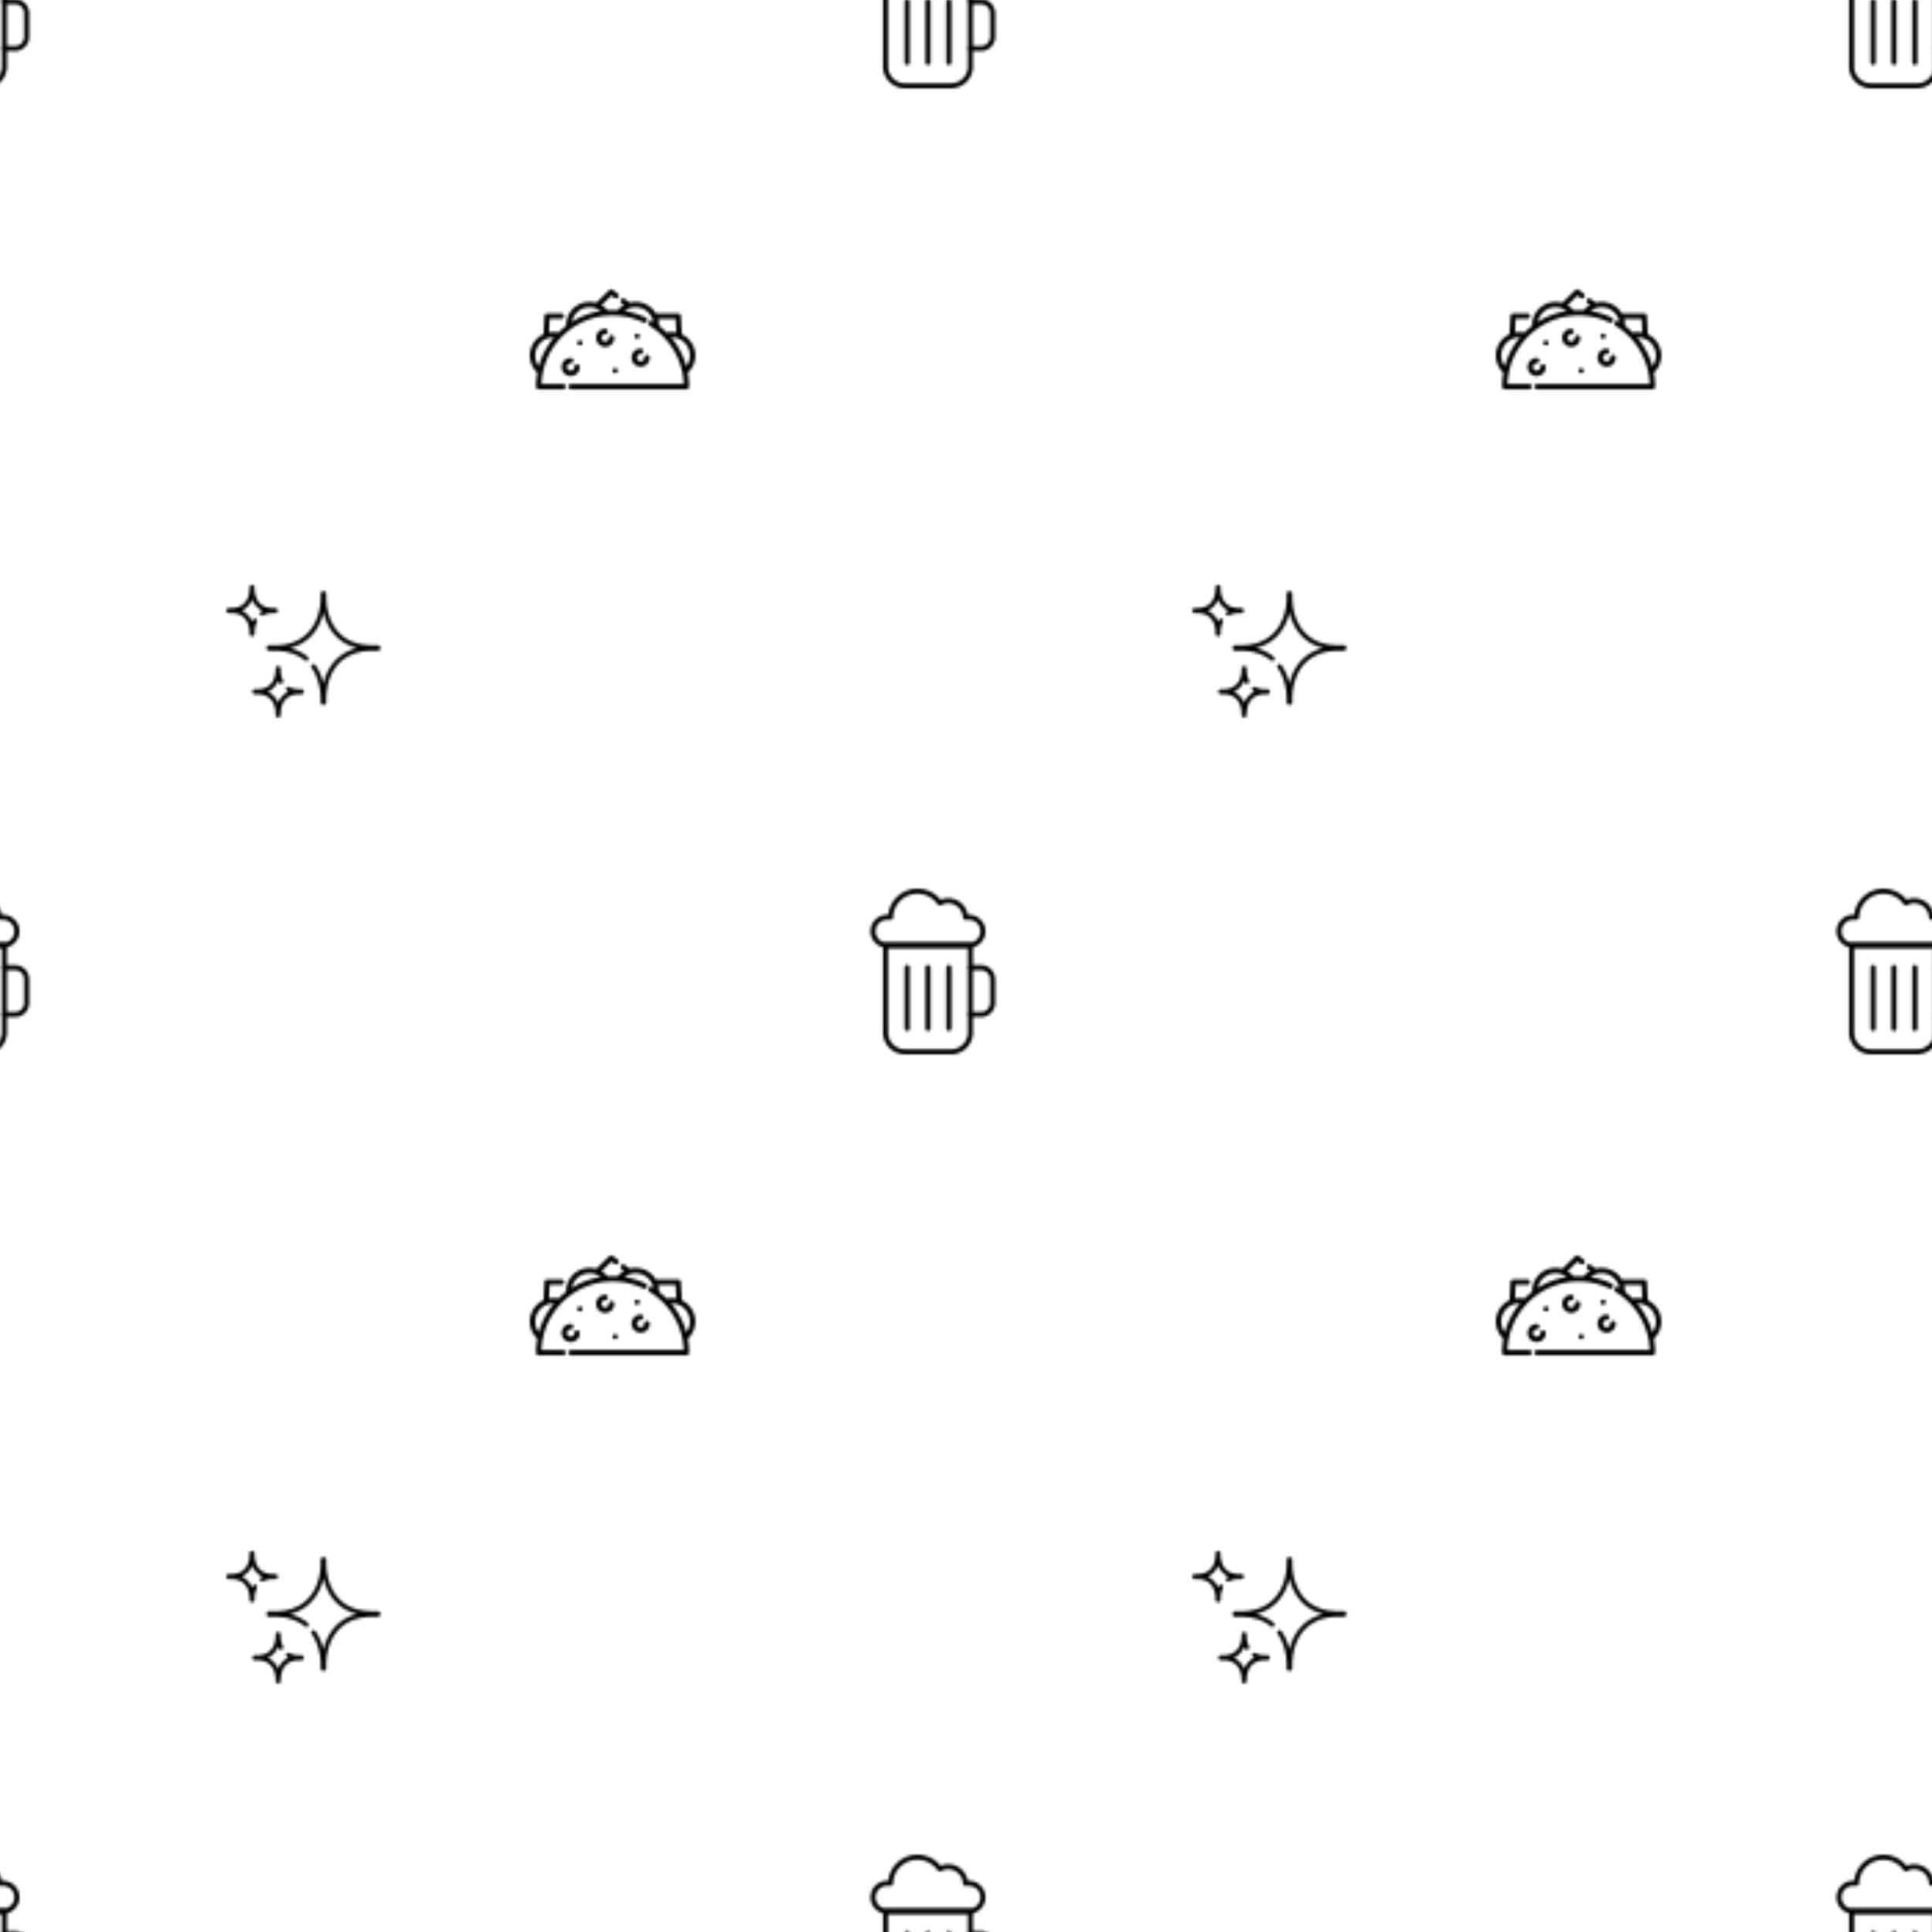 <svg xmlns="http://www.w3.org/2000/svg" xmlns:xlink="http://www.w3.org/1999/xlink" xmlns:fi="http://pattern.flaticon.com/" width="400" height="400" viewBox="0 0 700 700">
  <defs>
    <g transform="matrix(.117 0 0 .117 192 93)" id="a">
      <path d="M512 306.131c0-28.141-16.58-53.882-41.774-65.707l-2.892-56.771a8.213 8.213 0 0 0-8.204-7.796h-69.362c-13.024-22.115-36.491-35.641-62.47-35.641-6.127 0-12.18.778-18.057 2.289l-15.329-11.488a8.216 8.216 0 0 0-9.854 13.148l7.367 5.521a72.077 72.077 0 0 0-19.668 16.409 242.294 242.294 0 0 0-31.517 0 72.605 72.605 0 0 0-18.735-15.86l30.802-29.865 9.781 7.33a8.216 8.216 0 0 0 9.854-13.148l-15.392-11.535a8.215 8.215 0 0 0-10.645.676l-40.712 39.475a72.396 72.396 0 0 0-20.491-2.952c-27.701 0-52.587 15.4-64.941 40.186-5.05 10.115-7.612 21.005-7.612 32.367 0 .487.022.977.032 1.466a239.684 239.684 0 0 0-23.982 21.044 72.542 72.542 0 0 0-15.634-1.699c-4.578 0-9.105.437-13.551 1.279l2.169-42.572h36.37a8.214 8.214 0 0 0 8.215-8.215 8.214 8.214 0 0 0-8.215-8.215H53.374a8.214 8.214 0 0 0-8.204 7.796l-2.88 56.532C16.784 251.909 0 277.75 0 306.131c0 20.306 8.375 39.372 23.115 53.073a238.677 238.677 0 0 0-3.947 43.203 8.214 8.214 0 0 0 8.215 8.215h75.28c4.538 0 8.215-3.678 8.215-8.215s-3.677-8.215-8.215-8.215H35.749a221.319 221.319 0 0 1 4.369-36.409c8.296-40.397 27.827-77.602 56.482-107.606.031-.031.065-.058.094-.089a222.793 222.793 0 0 1 28.771-25.296 219.517 219.517 0 0 1 111.743-42.001 224.303 224.303 0 0 1 37.594.001c26.781 2.256 52.605 9.299 76.757 20.933a8.215 8.215 0 1 0 7.13-14.802 234.532 234.532 0 0 0-65.774-20.491c5.153-3.996 10.983-7.105 17.173-9.095a.096.096 0 0 0 .018-.007l.001.004a55.889 55.889 0 0 1 17.192-2.692c21.504 0 40.788 11.98 50.331 31.275a55.23 55.23 0 0 1 4.767 14.168c-.995-.629-1.988-1.261-2.988-1.872a8.215 8.215 0 0 0-11.295 2.723 8.215 8.215 0 0 0 2.722 11.294 221.603 221.603 0 0 1 15.591 10.472c.038.029.071.061.111.09a222.112 222.112 0 0 1 28.779 25.295c.031.032.065.058.094.09 28.654 30.004 48.185 67.209 56.483 107.609a221.243 221.243 0 0 1 4.368 36.406H127.67a8.214 8.214 0 0 0-8.215 8.215 8.214 8.214 0 0 0 8.215 8.215h356.956a8.214 8.214 0 0 0 8.215-8.215c0-14.53-1.335-29.04-3.948-43.205C503.63 345.499 512 326.434 512 306.131zM27.573 339.684c-7.173-9.586-11.144-21.273-11.144-33.552 0-23.386 14.729-44.543 36.652-52.647a55.947 55.947 0 0 1 21.588-3.436c-22.047 26.209-38.093 56.749-47.096 89.635zm102.033-137.598a55.477 55.477 0 0 1 4.857-14.351c9.56-19.178 28.811-31.091 50.239-31.091 6.808 0 13.451 1.202 19.748 3.571a55.948 55.948 0 0 1 14.673 8.221 235.9 235.9 0 0 0-89.517 33.65zm270.215 12.145c.01-.488.032-.976.032-1.463 0-7.039-.981-13.892-2.924-20.482h54.395l2.174 42.67a72.535 72.535 0 0 0-29.683.322 238.982 238.982 0 0 0-23.994-21.047zm84.616 125.446c-9.003-32.884-25.049-63.421-47.095-89.629a55.784 55.784 0 0 1 21.963 3.58c21.693 8.195 36.266 29.294 36.266 52.502-.001 12.276-3.967 23.961-11.134 33.547z"/>
      <path d="M145.976 333.406a8.214 8.214 0 0 0-8.215 8.215c0 6.341-5.159 11.5-11.5 11.5s-11.5-5.159-11.5-11.5 5.159-11.5 11.5-11.5c4.538 0 8.215-3.678 8.215-8.215s-3.677-8.215-8.215-8.215c-15.401 0-27.929 12.529-27.929 27.929s12.528 27.929 27.929 27.929c15.401 0 27.929-12.529 27.929-27.929a8.214 8.214 0 0 0-8.214-8.214zM362.616 304.375a8.214 8.214 0 0 0-8.215 8.215c0 6.341-5.159 11.5-11.5 11.5s-11.5-5.159-11.5-11.5 5.159-11.5 11.5-11.5c4.538 0 8.215-3.678 8.215-8.215s-3.677-8.215-8.215-8.215c-15.4 0-27.929 12.529-27.929 27.929s12.528 27.929 27.929 27.929 27.929-12.529 27.929-27.929a8.213 8.213 0 0 0-8.214-8.214zM252.87 243.111a8.214 8.214 0 0 0-8.215 8.215c0 6.341-5.159 11.5-11.5 11.5s-11.5-5.159-11.5-11.5 5.159-11.5 11.5-11.5c4.538 0 8.215-3.678 8.215-8.215s-3.677-8.215-8.215-8.215c-15.401 0-27.929 12.529-27.929 27.929 0 15.4 12.528 27.929 27.929 27.929s27.929-12.529 27.929-27.929a8.214 8.214 0 0 0-8.214-8.214z"/>
      <circle cx="155" cy="267" r="8"/>
      <circle cx="332" cy="246" r="8"/>
      <circle cx="264" cy="353" r="8"/>
    </g>
    <g id="c">
      <path d="M250.956 382.77c-4.086-.848-23.251 2.453-41.515-7.39a7.501 7.501 0 1 0-7.119 13.207c1.556.838 3.116 1.6 4.679 2.293-15.304 6.722-27.668 18.856-34.891 36.791-6.853-16.778-18.598-29.534-34.906-36.811 16.632-7.422 28.203-20.402 34.906-36.808 1.436 3.544 2.746 6.006 2.796 6.108a7.502 7.502 0 0 0 13.363-6.821c-.022-.1-9.103-16.674-8.03-38.733.613-4.135-2.285-8.245-6.704-9.058-4.022-.792-8.478 1.759-9.514 6.277-.536 2.341 3.344 42.848-26.052 61.642-19.137 12.208-40.863 8.414-44.911 9.332-8.557 1.948-8.55 14.176 0 16.123 3.998.901 26.15-2.883 45.293 9.578 28.428 18.522 25.291 57.953 25.481 59.719 0 9.249 13.217 11.331 16.134 2.307.987-3.073-3.164-42.18 24.905-61.4 18.493-12.672 41.411-9.616 45.399-10.065 9.126-1.025 9.942-14.333.686-16.291zM503.965 236.428c-13.713-1.523-111.464 12.208-154.185-77.488-22.458-47.18-16.698-89.951-17.922-95.317-1.102-4.824-5.663-7.714-10.024-7.157-4.973.563-8.272 4.681-8.272 8.827v19.464c-3.389 66.912-33.839 123.872-97.781 143.921-36.925 11.583-68.981 6.58-74.966 7.889-9.598 2.178-9.67 15.963.102 18.134 8.368 1.766 71.326-8.434 120.217 32.169a7.503 7.503 0 0 0 9.586-11.542c-16.776-13.932-36.883-23.888-59.891-29.672 60.573-15.257 97.752-58.495 111.983-119.061 14.112 60.195 50.984 103.816 112.208 118.997-60.613 15.167-98.306 58.369-112.295 118.769-5.208-22.138-13.896-43.327-26.956-61.831a7.502 7.502 0 0 0-12.258 8.65c4.604 6.522 8.747 13.629 12.319 21.124 21.189 44.516 17.445 89.806 17.752 94.175.791 11.16 18.999 11.722 18.429-2.077-1.029-24.872.9-109.129 68.956-149.111 45.923-26.952 97.009-19.079 103.828-20.613 10.278-2.333 9.166-17.128-.83-18.25zM164.308 113.042c-5.079-1.053-45.121 6.036-63.009-30.052-8.409-16.93-7.825-35.754-7.71-38.114.602-4.085-2.234-8.238-6.711-9.055-3.997-.791-8.474 1.745-9.509 6.29-.534 2.33 3.343 42.837-26.05 61.631-18.466 11.78-40.018 8.737-44.08 9.19-9.127 1.038-9.865 14.207-.832 16.264 4.362.982 26.045-2.952 45.293 9.578 20.514 13.364 24.777 37.908 25.482 51.479.097 7.756-.246 8.658.363 10.548 1.121 3.469 4.29 5.798 7.884 5.798 4.126.002 7.469-3.049 8.131-6.788.458-2.564-1.544-22.068 7.956-40.945a7.502 7.502 0 0 0-13.401-6.745 77.787 77.787 0 0 0-2.642 5.856c-6.849-16.789-18.595-29.555-34.917-36.841 16.631-7.425 28.201-20.402 34.904-36.809 6.699 16.527 18.176 29.448 34.878 36.835a68.655 68.655 0 0 0-4.899 2.398 7.5 7.5 0 0 0-3.028 10.167 7.502 7.502 0 0 0 10.167 3.029c17.704-9.578 37.046-6.973 41.043-7.418 9.175-1.052 9.871-14.353.687-16.296z" transform="matrix(.109 0 0 .109 82.02 208.03)"/>
    </g>
    <g id="e">
      <path d="M20.136 33h-9.212a4.355 4.355 0 0 1-4.349-4.349V11.265a.5.5 0 0 1 .5-.5h16.828c.276 0 .581.224.581.5v17.387A4.354 4.354 0 0 1 20.136 33zM7.575 11.765v16.887a3.352 3.352 0 0 0 3.349 3.349h9.212a3.352 3.352 0 0 0 3.349-3.349V11.765H7.575z" transform="translate(308 -28) scale(1.818)"/>
      <path d="M26.096 25.574h-2.111a.5.5 0 0 1 0-1h2.111a1.825 1.825 0 0 0 1.823-1.823v-4.693a1.826 1.826 0 0 0-1.823-1.824h-2.111a.5.5 0 0 1 0-1h2.111a2.827 2.827 0 0 1 2.823 2.824v4.693a2.826 2.826 0 0 1-2.823 2.823zM11.376 28.365a.5.5 0 0 1-.5-.5V15.691a.5.5 0 0 1 1 0v12.174a.5.5 0 0 1-.5.5zM19.683 28.365a.5.5 0 0 1-.5-.5V15.691a.5.5 0 0 1 1 0v12.174a.5.5 0 0 1-.5.5zM15.529 28.365a.5.5 0 0 1-.5-.5V15.691a.5.5 0 0 1 1 0v12.174c0 .277-.223.5-.5.5zM23.698 11.765H7.361c-1.809 0-3.28-1.472-3.28-3.28s1.472-3.28 3.28-3.28H7.6A5.852 5.852 0 0 1 13.438 0c1.795 0 3.482.819 4.596 2.213a3.832 3.832 0 0 1 1.508-.312 3.97 3.97 0 0 1 3.909 3.303h.247c1.809 0 3.28 1.472 3.28 3.28s-1.471 3.281-3.28 3.281zM7.361 6.204c-1.258 0-2.28 1.022-2.28 2.28s1.022 2.28 2.28 2.28h16.337c1.258 0 2.28-1.022 2.28-2.28s-1.022-2.28-2.28-2.28h-.693a.5.5 0 0 1-.499-.475 2.973 2.973 0 0 0-2.964-2.828c-.485 0-.964.128-1.423.38a.5.5 0 0 1-.652-.155A4.886 4.886 0 0 0 13.438 1a4.857 4.857 0 0 0-4.873 4.721.5.5 0 0 1-.5.483h-.704z" transform="translate(308 -28) scale(1.818)"/>
    </g>
  </defs>
  <g fi:class="KUsePattern">
    <pattern id="b" width="350" height="350" patternUnits="userSpaceOnUse">
      <use xlink:href="#a" x="-350" y="-350"/>
      <use xlink:href="#a" y="-350"/>
      <use xlink:href="#a" x="350" y="-350"/>
      <use xlink:href="#a" x="-350"/>
      <use xlink:href="#a"/>
      <use xlink:href="#a" x="350"/>
      <use xlink:href="#a" x="-350" y="350"/>
      <use xlink:href="#a" y="350"/>
      <use xlink:href="#a" x="350" y="350"/>
    </pattern>
    <rect width="100%" height="100%" fill="url(#b)"/>
  </g>
  <g fi:class="KUsePattern">
    <pattern id="d" width="350" height="350" patternUnits="userSpaceOnUse">
      <use xlink:href="#c" x="-350" y="-350"/>
      <use xlink:href="#c" y="-350"/>
      <use xlink:href="#c" x="350" y="-350"/>
      <use xlink:href="#c" x="-350"/>
      <use xlink:href="#c"/>
      <use xlink:href="#c" x="350"/>
      <use xlink:href="#c" x="-350" y="350"/>
      <use xlink:href="#c" y="350"/>
      <use xlink:href="#c" x="350" y="350"/>
    </pattern>
    <rect width="100%" height="100%" fill="url(#d)"/>
  </g>
  <g fi:class="KUsePattern">
    <pattern id="f" width="350" height="350" patternUnits="userSpaceOnUse">
      <use xlink:href="#e" x="-350" y="-350"/>
      <use xlink:href="#e" y="-350"/>
      <use xlink:href="#e" x="350" y="-350"/>
      <use xlink:href="#e" x="-350"/>
      <use xlink:href="#e"/>
      <use xlink:href="#e" x="350"/>
      <use xlink:href="#e" x="-350" y="350"/>
      <use xlink:href="#e" y="350"/>
      <use xlink:href="#e" x="350" y="350"/>
    </pattern>
    <rect width="100%" height="100%" fill="url(#f)"/>
  </g>
</svg>
